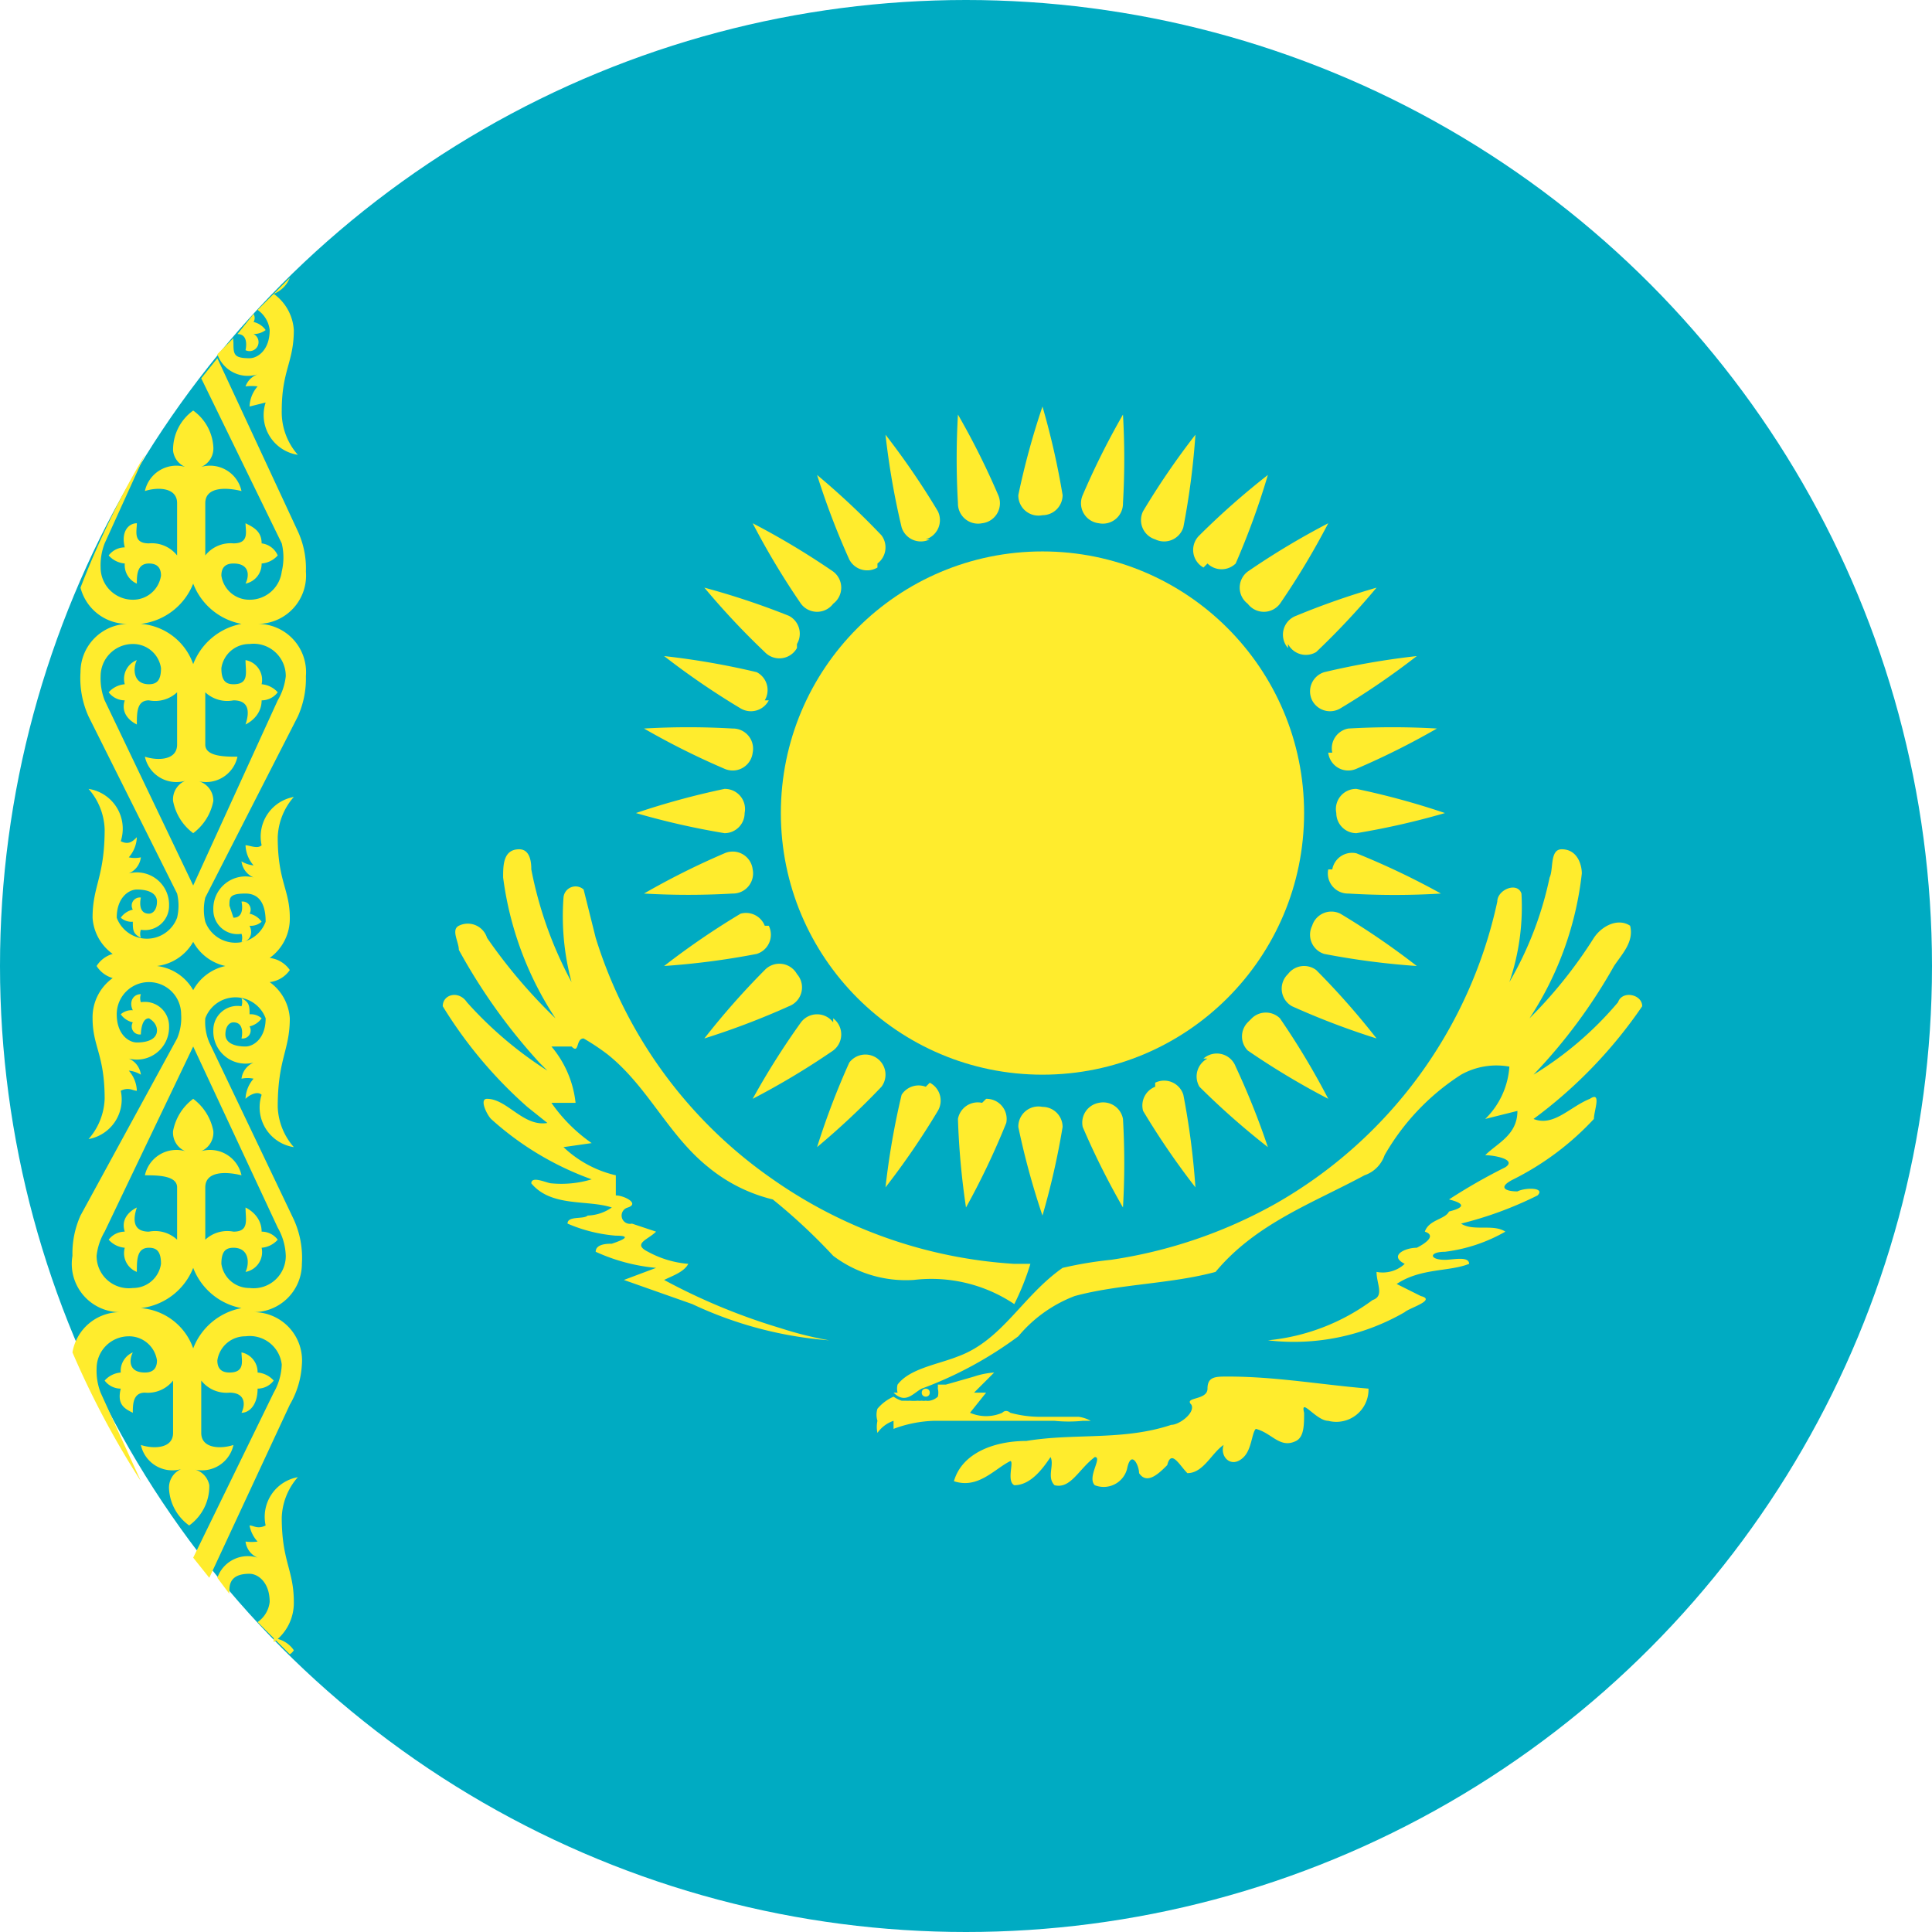 <svg xmlns="http://www.w3.org/2000/svg" viewBox="0 0 48 48"><defs><style>.b{fill:#ffec2d}</style></defs><circle cx="24" cy="24" r="24" style="fill:#00abc2"/><circle cx="25.9" cy="20.2" r="6.5" class="b"/><path d="M25.9 12.8a.5.5 0 0 0 .5-.5 19 19 0 0 0-.5-2.2 19 19 0 0 0-.6 2.2.5.5 0 0 0 .6.5ZM33.2 20.2a.5.5 0 0 0 .5.5 19 19 0 0 0 2.2-.5 19 19 0 0 0-2.2-.6.5.5 0 0 0-.5.6ZM25.9 27.5a.5.5 0 0 0-.6.5 19 19 0 0 0 .6 2.2 19 19 0 0 0 .5-2.2.5.5 0 0 0-.5-.5ZM18.5 20.2a.5.5 0 0 0-.5-.6 19 19 0 0 0-2.2.6 19 19 0 0 0 2.2.5.5.5 0 0 0 .5-.5ZM28.7 13.4a.5.5 0 0 0 .7-.3 19 19 0 0 0 .3-2.3 19 19 0 0 0-1.3 1.9.5.5 0 0 0 .3.7ZM32.6 23a.5.5 0 0 0 .3.7 19 19 0 0 0 2.3.3 19 19 0 0 0-1.9-1.3.5.5 0 0 0-.7.3ZM23 27a.5.5 0 0 0-.6.2 19 19 0 0 0-.4 2.3 19 19 0 0 0 1.3-1.9.5.5 0 0 0-.2-.7ZM19 17.4a.5.5 0 0 0-.2-.7 19 19 0 0 0-2.3-.4 19 19 0 0 0 1.9 1.3.5.5 0 0 0 .7-.2ZM31 15a.5.5 0 0 0 .8 0 19 19 0 0 0 1.2-2 19 19 0 0 0-2 1.2.5.5 0 0 0 0 .8ZM31 25.4a.5.5 0 0 0 0 .7 19 19 0 0 0 2 1.2 19 19 0 0 0-1.2-2 .5.5 0 0 0-.7 0ZM20.7 25.4a.5.5 0 0 0-.8 0 19 19 0 0 0-1.2 1.9 19 19 0 0 0 2-1.2.5.5 0 0 0 0-.8ZM20.7 15a.5.5 0 0 0 0-.8 19 19 0 0 0-2-1.2 19 19 0 0 0 1.2 2 .5.5 0 0 0 .8 0ZM32.6 17.4a.5.5 0 0 0 .7.2 19 19 0 0 0 1.9-1.3 19 19 0 0 0-2.3.4.5.5 0 0 0-.3.7ZM28.7 27a.5.5 0 0 0-.3.6 19 19 0 0 0 1.3 1.9 19 19 0 0 0-.3-2.3.5.5 0 0 0-.7-.3ZM19 23a.5.5 0 0 0-.6-.3 19 19 0 0 0-1.9 1.3 19 19 0 0 0 2.3-.3.5.5 0 0 0 .3-.7ZM23 13.4a.5.5 0 0 0 .3-.7 19 19 0 0 0-1.3-1.9 19 19 0 0 0 .4 2.3.5.5 0 0 0 .7.3ZM27.3 13a.5.5 0 0 0 .6-.5 19 19 0 0 0 0-2.2 19 19 0 0 0-1 2 .5.5 0 0 0 .4.7ZM33 21.6a.5.5 0 0 0 .5.6 19 19 0 0 0 2.3 0 19 19 0 0 0-2.1-1 .5.5 0 0 0-.6.4ZM24.4 27.4a.5.5 0 0 0-.6.4A19 19 0 0 0 24 30a19 19 0 0 0 1-2.1.5.5 0 0 0-.5-.6ZM18.7 18.7a.5.5 0 0 0-.5-.6 19 19 0 0 0-2.2 0 19 19 0 0 0 2 1 .5.5 0 0 0 .7-.4ZM30 14a.5.5 0 0 0 .7 0 19 19 0 0 0 .8-2.2 19 19 0 0 0-1.7 1.5.5.5 0 0 0 .1.8ZM32 24.2a.5.5 0 0 0 .1.8 19 19 0 0 0 2.1.8 19 19 0 0 0-1.5-1.7.5.5 0 0 0-.7.1ZM21.8 26.3a.5.5 0 0 0-.7.1 19 19 0 0 0-.8 2.1 19 19 0 0 0 1.6-1.5.5.5 0 0 0-.1-.7ZM19.8 16a.5.5 0 0 0-.2-.7 19 19 0 0 0-2.1-.7 19 19 0 0 0 1.5 1.6.5.5 0 0 0 .8-.1ZM32 16a.5.5 0 0 0 .7.2 19 19 0 0 0 1.5-1.6 19 19 0 0 0-2 .7.5.5 0 0 0-.2.8ZM30 26.3a.5.5 0 0 0-.2.7 19 19 0 0 0 1.7 1.5 19 19 0 0 0-.8-2 .5.5 0 0 0-.8-.2ZM19.8 24.2a.5.5 0 0 0-.8-.1 19 19 0 0 0-1.5 1.7 19 19 0 0 0 2.1-.8.5.5 0 0 0 .2-.8ZM21.8 14a.5.5 0 0 0 .1-.7 19 19 0 0 0-1.6-1.5 19 19 0 0 0 .8 2.1.5.5 0 0 0 .7.2ZM33 18.7a.5.5 0 0 0 .7.4 19 19 0 0 0 2-1 19 19 0 0 0-2.2 0 .5.5 0 0 0-.4.6ZM27.3 27.4a.5.5 0 0 0-.4.6 19 19 0 0 0 1 2 19 19 0 0 0 0-2.2.5.5 0 0 0-.6-.4ZM18.7 21.6a.5.5 0 0 0-.7-.4 19 19 0 0 0-2 1 19 19 0 0 0 2.2 0 .5.5 0 0 0 .5-.6ZM24.4 13a.5.5 0 0 0 .4-.7 19 19 0 0 0-1-2 19 19 0 0 0 0 2.2.5.5 0 0 0 .6.5ZM24.7 34.1a2 2 0 0 0-.5.1l-.7.2h-.2a.6.6 0 0 1 0 .1.4.4 0 0 1 0 .2.4.4 0 0 1-.2.1.3.3 0 0 1-.1 0 .3.3 0 0 1-.1 0 .4.4 0 0 1-.1 0 1 1 0 0 1-.2 0 .6.6 0 0 1-.1 0 1.3 1.3 0 0 1-.1 0 .8.8 0 0 1-.2-.1 1.1 1.1 0 0 0-.4.3.5.5 0 0 0 0 .3.7.7 0 0 0 0 .3.8.8 0 0 1 .4-.3v.2a3.1 3.1 0 0 1 1-.2h3a3.5 3.5 0 0 0 .7 0h.2a.9.9 0 0 0-.3-.1h-1a2.8 2.8 0 0 1-.7-.1s-.1-.1-.2 0a1 1 0 0 1-.8 0l.4-.5h-.3l.5-.5Z" class="b"/><path d="M32.2 35.8c-.4.2-.6-.2-1-.3-.1.1-.1.5-.3.7-.3.3-.6 0-.5-.3-.3.2-.5.7-.9.7-.2-.2-.4-.6-.5-.2-.2.2-.5.5-.7.2 0-.2-.2-.6-.3-.1a.6.6 0 0 1-.8.4c-.2-.2.2-.7 0-.7-.4.3-.6.8-1 .7-.2-.2 0-.5-.1-.7-.2.3-.5.7-.9.7-.2-.1 0-.6-.1-.6-.4.2-.8.7-1.4.5.2-.7 1-1 1.8-1 1.2-.2 2.4 0 3.6-.4.2 0 .6-.3.5-.5-.2-.2.4-.1.4-.4 0-.3.2-.3.5-.3 1.2 0 2.3.2 3.5.3a.8.8 0 0 1-1 .8c-.3 0-.7-.6-.6-.2 0 .3 0 .6-.2.7m-10-1.2c.3.3.5 0 .7-.1a9.6 9.6 0 0 0 2.4-1.3 3.4 3.4 0 0 1 1.4-1c1.1-.3 2.4-.3 3.5-.6 1-1.2 2.4-1.7 3.7-2.4a.8.8 0 0 0 .5-.5 5.8 5.8 0 0 1 1.9-2 1.8 1.8 0 0 1 1.2-.2 2 2 0 0 1-.6 1.3l.8-.2c0 .6-.5.8-.8 1.1.2 0 .8.1.5.3a14.1 14.1 0 0 0-1.4.8c.4.1.4.2 0 .3-.1.2-.5.2-.6.5.3.1 0 .3-.2.4-.3 0-.7.2-.3.4a.8.8 0 0 1-.7.2c0 .3.2.6-.1.7a5.2 5.2 0 0 1-2.6 1 5.5 5.5 0 0 0 3.4-.7c.1-.1.8-.3.4-.4l-.6-.3c.6-.4 1.3-.3 1.8-.5 0-.2-.4-.1-.6-.1-.4 0-.4-.2 0-.2a4 4 0 0 0 1.5-.5c-.3-.2-.8 0-1.1-.2a9.2 9.2 0 0 0 1.9-.7c.2-.2-.3-.2-.5-.1-.3 0-.5-.1-.1-.3a7 7 0 0 0 2-1.5c0-.2.2-.7-.1-.5-.5.2-.9.7-1.4.5a11.6 11.6 0 0 0 2.7-2.8c0-.3-.5-.4-.6-.1a8.6 8.6 0 0 1-2.1 1.8 13.4 13.4 0 0 0 2-2.7c.2-.3.5-.6.4-1-.3-.2-.7 0-.9.3a11.4 11.4 0 0 1-1.6 2 8.2 8.2 0 0 0 1.3-3.6c0-.2-.1-.6-.5-.6-.3 0-.2.5-.3.7a8.7 8.7 0 0 1-1 2.6 5.8 5.8 0 0 0 .3-2.2c-.1-.3-.6-.1-.6.2a11.4 11.4 0 0 1-5.5 7.5 11.9 11.9 0 0 1-4.1 1.4 9.6 9.6 0 0 0-1.2.2c-1 .7-1.5 1.8-2.6 2.2-.5.2-1.2.3-1.5.7a.4.4 0 0 0 0 .2" class="b"/><path d="M25.6 31.4a6.4 6.4 0 0 1-.4 1 3.7 3.7 0 0 0-2.5-.6 3 3 0 0 1-2-.6 14.4 14.4 0 0 0-1.5-1.4 4 4 0 0 1-1.6-.8c-1-.8-1.5-2-2.5-2.8a5.5 5.5 0 0 0-.6-.4c-.2 0-.1.4-.3.2h-.5a2.6 2.6 0 0 1 .6 1.4h-.6a4 4 0 0 0 1 1l-.7.1a2.8 2.8 0 0 0 1.3.7v.5c.2 0 .6.2.3.3a.2.2 0 0 0 .1.4l.6.2c-.2.2-.6.3-.2.5a2.5 2.5 0 0 0 1 .3c-.1.2-.4.3-.6.4a15.3 15.3 0 0 0 2.9 1.2 9 9 0 0 0 1.2.3 9.7 9.7 0 0 1-3.4-.9l-1.7-.6.8-.3a4.6 4.6 0 0 1-1.5-.4c0-.2.3-.2.4-.2.3-.1.5-.2.1-.2a3.8 3.8 0 0 1-1.2-.3c0-.2.4-.1.5-.2a1.1 1.1 0 0 0 .6-.2c-.6-.2-1.5 0-2-.6 0-.2.4 0 .5 0a2.6 2.6 0 0 0 1-.1 7.5 7.5 0 0 1-2.5-1.5c-.1-.1-.3-.5-.1-.5.5 0 .9.7 1.5.6l-.5-.4A11 11 0 0 1 11 25c0-.3.4-.4.6-.1a9.6 9.6 0 0 0 2 1.7l-.2-.2a14.3 14.3 0 0 1-2-2.8c0-.2-.2-.5 0-.6a.5.5 0 0 1 .7.3 13.2 13.2 0 0 0 1.7 2 8.3 8.3 0 0 1-1.3-3.5c0-.3 0-.7.4-.7.3 0 .3.4.3.5a9.8 9.8 0 0 0 1 2.8 6.3 6.3 0 0 1-.2-2.1.3.3 0 0 1 .5-.2l.3 1.2a11.4 11.4 0 0 0 4.4 6 11.7 11.7 0 0 0 6 2.1h.5" class="b"/><circle cx="23" cy="34.6" r=".1" class="b"/><path d="M7.4 11.3a1 1 0 0 1-.8-1.3l-.4.1a.8.8 0 0 1 .2-.5 1.2 1.2 0 0 0-.3 0 .5.5 0 0 1 .3-.3.8.8 0 0 1-1-.5l.4-.4a.3.3 0 0 0 0 .1c0 .3 0 .4.4.4.2 0 .5-.2.5-.7a.7.7 0 0 0-.3-.5l.8-.8a.7.7 0 0 1-.4.4 1.2 1.2 0 0 1 .5.9c0 .8-.3 1-.3 2a1.6 1.6 0 0 0 .4 1.1Z" class="b"/><path d="M6.3 8.3a.2.2 0 0 1-.2.4s.1-.4-.2-.4l.4-.5a.2.2 0 0 1 0 .2.5.5 0 0 1 .3.2.5.5 0 0 1-.3.1ZM7.4 17.8a2.3 2.3 0 0 0 .2-1 1.2 1.2 0 0 0-1.2-1.3 1.2 1.2 0 0 0 1.2-1.3 2.2 2.2 0 0 0-.2-1l-2-4.3-.4.5 2 4.1a1.5 1.5 0 0 1 0 .7.8.8 0 0 1-.8.7.7.7 0 0 1-.7-.6c0-.2.1-.3.3-.3.4 0 .4.3.3.5a.5.5 0 0 0 .4-.5.6.6 0 0 0 .4-.2.5.5 0 0 0-.4-.3c0-.3-.2-.4-.4-.5 0 .2.1.5-.3.5a.8.8 0 0 0-.7.3v-1.3c0-.4.5-.4.9-.3a.8.8 0 0 0-1-.6.5.5 0 0 0 .3-.5 1.2 1.2 0 0 0-.5-.9 1.2 1.2 0 0 0-.5 1 .5.5 0 0 0 .3.4.8.8 0 0 0-1 .6c.3-.1.8-.1.8.3v1.3a.8.8 0 0 0-.7-.3c-.4 0-.3-.3-.3-.5-.2 0-.4.2-.3.6a.5.5 0 0 0-.4.2.6.6 0 0 0 .4.2.5.5 0 0 0 .3.5c0-.2 0-.5.3-.5.2 0 .3.1.3.3a.7.7 0 0 1-.7.6.8.8 0 0 1-.8-.8 1.5 1.5 0 0 1 .1-.6l1-2.2A22 22 0 0 0 2 14.6a1.2 1.2 0 0 0 1.2.9A1.2 1.2 0 0 0 2 16.7a2.3 2.3 0 0 0 .2 1.1l2.2 4.4a1.3 1.3 0 0 1 0 .6.8.8 0 0 1-1.5 0c0-.5.3-.7.5-.7.3 0 .5.1.5.3 0 .2-.1.3-.2.3-.3 0-.2-.4-.2-.4a.2.2 0 0 0-.2.3.5.5 0 0 0-.3.2.4.4 0 0 0 .3.1c0 .2 0 .3.2.4a.3.3 0 0 1 0-.2.6.6 0 0 0 .7-.6.8.8 0 0 0-1-.8.5.5 0 0 0 .3-.4.7.7 0 0 1-.3 0 .8.8 0 0 0 .2-.5c-.1.1-.2.2-.4.1a1 1 0 0 0-.8-1.3 1.6 1.6 0 0 1 .4 1c0 1.2-.3 1.4-.3 2.2a1.2 1.2 0 0 0 .5.9.7.7 0 0 0-.4.3.7.7 0 0 0 .4.3 1.2 1.2 0 0 0-.5 1c0 .7.3.9.3 2a1.6 1.6 0 0 1-.4 1 1 1 0 0 0 .8-1.2c.2-.1.3 0 .4 0a.8.8 0 0 0-.2-.5.7.7 0 0 1 .3.1.5.5 0 0 0-.3-.4.8.8 0 0 0 1-.8.6.6 0 0 0-.7-.6.3.3 0 0 1 0-.2c-.2 0-.3.2-.2.4a.4.4 0 0 0-.3.1.5.5 0 0 0 .3.2.2.2 0 0 0 .2.3s0-.4.2-.4c0 0 .2.1.2.3 0 .2-.2.3-.5.3-.2 0-.5-.2-.5-.7a.8.8 0 0 1 1.6 0 1.3 1.3 0 0 1-.1.6L2 30.2a2.3 2.3 0 0 0-.2 1A1.2 1.2 0 0 0 3 32.6a1.2 1.2 0 0 0-1.2 1 22 22 0 0 0 1.7 3.2l-1-2.2a1.5 1.5 0 0 1-.1-.6.8.8 0 0 1 .8-.8.7.7 0 0 1 .7.6c0 .2-.1.3-.3.3-.4 0-.4-.3-.3-.5a.5.5 0 0 0-.3.5.6.6 0 0 0-.4.2.5.5 0 0 0 .4.2c-.1.4.1.5.3.6 0-.2 0-.5.3-.5a.8.8 0 0 0 .7-.3v1.3c0 .4-.5.4-.8.3a.8.8 0 0 0 1 .6.5.5 0 0 0-.3.5 1.2 1.2 0 0 0 .5.9 1.2 1.2 0 0 0 .5-1 .5.5 0 0 0-.4-.4.8.8 0 0 0 1-.6c-.3.1-.8.1-.8-.3v-1.3a.8.8 0 0 0 .7.3c.4 0 .4.3.3.5.2 0 .4-.2.4-.6a.5.5 0 0 0 .4-.2.6.6 0 0 0-.4-.2.5.5 0 0 0-.4-.5c0 .2.1.5-.3.5-.2 0-.3-.1-.3-.3a.7.7 0 0 1 .7-.6.8.8 0 0 1 .9.7 1.5 1.5 0 0 1-.2.7l-2 4.1.4.5 2-4.3a2.2 2.2 0 0 0 .3-1 1.2 1.2 0 0 0-1.2-1.3 1.2 1.2 0 0 0 1.2-1.2 2.3 2.3 0 0 0-.2-1.1l-2.1-4.4a1.3 1.3 0 0 1-.1-.6.8.8 0 0 1 1.5 0c0 .5-.3.7-.5.7-.3 0-.5-.1-.5-.3 0-.2.1-.3.2-.3.3 0 .2.4.2.4a.2.2 0 0 0 .2-.3.5.5 0 0 0 .3-.2.4.4 0 0 0-.3-.1c0-.2 0-.3-.2-.4a.3.3 0 0 1 0 .2.6.6 0 0 0-.7.6.8.8 0 0 0 1 .8.5.5 0 0 0-.3.4.7.7 0 0 1 .3 0 .8.8 0 0 0-.2.5c.1-.1.3-.2.4-.1a1 1 0 0 0 .8 1.3 1.6 1.6 0 0 1-.4-1c0-1.2.3-1.4.3-2.2a1.2 1.2 0 0 0-.5-.9.7.7 0 0 0 .5-.3.7.7 0 0 0-.5-.3 1.2 1.2 0 0 0 .5-1c0-.7-.3-.9-.3-2a1.6 1.6 0 0 1 .4-1 1 1 0 0 0-.8 1.2c-.1.1-.3 0-.4 0a.8.8 0 0 0 .2.5.7.7 0 0 1-.3-.1.5.5 0 0 0 .3.4.8.8 0 0 0-1 .8.6.6 0 0 0 .7.6.3.3 0 0 1 0 .2c.2 0 .3-.2.2-.4a.4.4 0 0 0 .3-.1.5.5 0 0 0-.3-.2.2.2 0 0 0-.2-.3s.1.4-.2.4l-.1-.3c0-.2 0-.3.4-.3.3 0 .5.2.5.7a.8.8 0 0 1-1.5 0 1.3 1.3 0 0 1 0-.6Zm-2.6-3.3a1.6 1.6 0 0 0 1.2 1 1.6 1.6 0 0 0-1.2 1 1.5 1.5 0 0 0-1.3-1 1.6 1.6 0 0 0 1.3-1Zm0 19a1.5 1.5 0 0 0-1.3-1 1.6 1.6 0 0 0 1.3-1 1.6 1.6 0 0 0 1.2 1 1.6 1.6 0 0 0-1.2 1Zm2.1-3a1.5 1.5 0 0 1 .2.7.8.8 0 0 1-.9.8.7.7 0 0 1-.7-.6c0-.3.1-.4.3-.4.4 0 .4.4.3.6a.5.5 0 0 0 .4-.6.6.6 0 0 0 .4-.2.5.5 0 0 0-.4-.2c0-.3-.2-.5-.4-.6 0 .3.1.6-.3.6a.8.8 0 0 0-.7.2v-1.3c0-.4.5-.4.9-.3a.8.8 0 0 0-1-.6.5.5 0 0 0 .3-.5 1.3 1.3 0 0 0-.5-.8 1.3 1.3 0 0 0-.5.8.5.5 0 0 0 .3.5.8.8 0 0 0-1 .6c.3 0 .8 0 .8.3v1.3a.8.8 0 0 0-.7-.2c-.4 0-.4-.3-.3-.6-.2.1-.4.3-.3.6a.5.5 0 0 0-.4.2.6.6 0 0 0 .4.2.5.5 0 0 0 .3.6c0-.3 0-.6.3-.6.2 0 .3.1.3.4a.7.7 0 0 1-.7.6.8.8 0 0 1-.9-.8 1.5 1.5 0 0 1 .2-.6L4.8 26ZM5.6 24a1.2 1.2 0 0 0-.8.6 1.2 1.2 0 0 0-.9-.6 1.2 1.2 0 0 0 .9-.6 1.2 1.2 0 0 0 .8.6Zm-.8-2-2.2-4.6a1.5 1.5 0 0 1-.1-.6.8.8 0 0 1 .8-.8.7.7 0 0 1 .7.6c0 .3-.1.4-.3.4-.4 0-.4-.4-.3-.6a.5.5 0 0 0-.3.6.6.6 0 0 0-.4.2.5.5 0 0 0 .4.2c-.1.3.1.5.3.6 0-.3 0-.6.3-.6a.8.8 0 0 0 .7-.2v1.3c0 .4-.5.4-.8.3a.8.8 0 0 0 1 .6.5.5 0 0 0-.3.5 1.3 1.3 0 0 0 .5.8 1.3 1.3 0 0 0 .5-.8.5.5 0 0 0-.4-.5.8.8 0 0 0 1-.6c-.3 0-.8 0-.8-.3v-1.3a.8.8 0 0 0 .7.2c.4 0 .4.3.3.6.2-.1.4-.3.4-.6a.5.5 0 0 0 .4-.2.6.6 0 0 0-.4-.2.5.5 0 0 0-.4-.6c0 .3.1.6-.3.6-.2 0-.3-.1-.3-.4a.7.7 0 0 1 .7-.6.8.8 0 0 1 .9.8 1.5 1.5 0 0 1-.2.6ZM6.8 40.7a.7.7 0 0 1 .5.3.3.3 0 0 1-.1.1l-.8-.8a.7.7 0 0 0 .3-.5c0-.5-.3-.7-.5-.7-.3 0-.5.1-.5.4a.3.3 0 0 0 0 .1l-.3-.4a.8.8 0 0 1 1-.5.5.5 0 0 1-.3-.4 1.2 1.2 0 0 0 .3 0 .8.8 0 0 1-.2-.4c.1 0 .2.1.4 0a1 1 0 0 1 .8-1.2 1.6 1.6 0 0 0-.4 1c0 1.1.3 1.3.3 2.1a1.2 1.2 0 0 1-.5 1Z" class="b"/></svg>